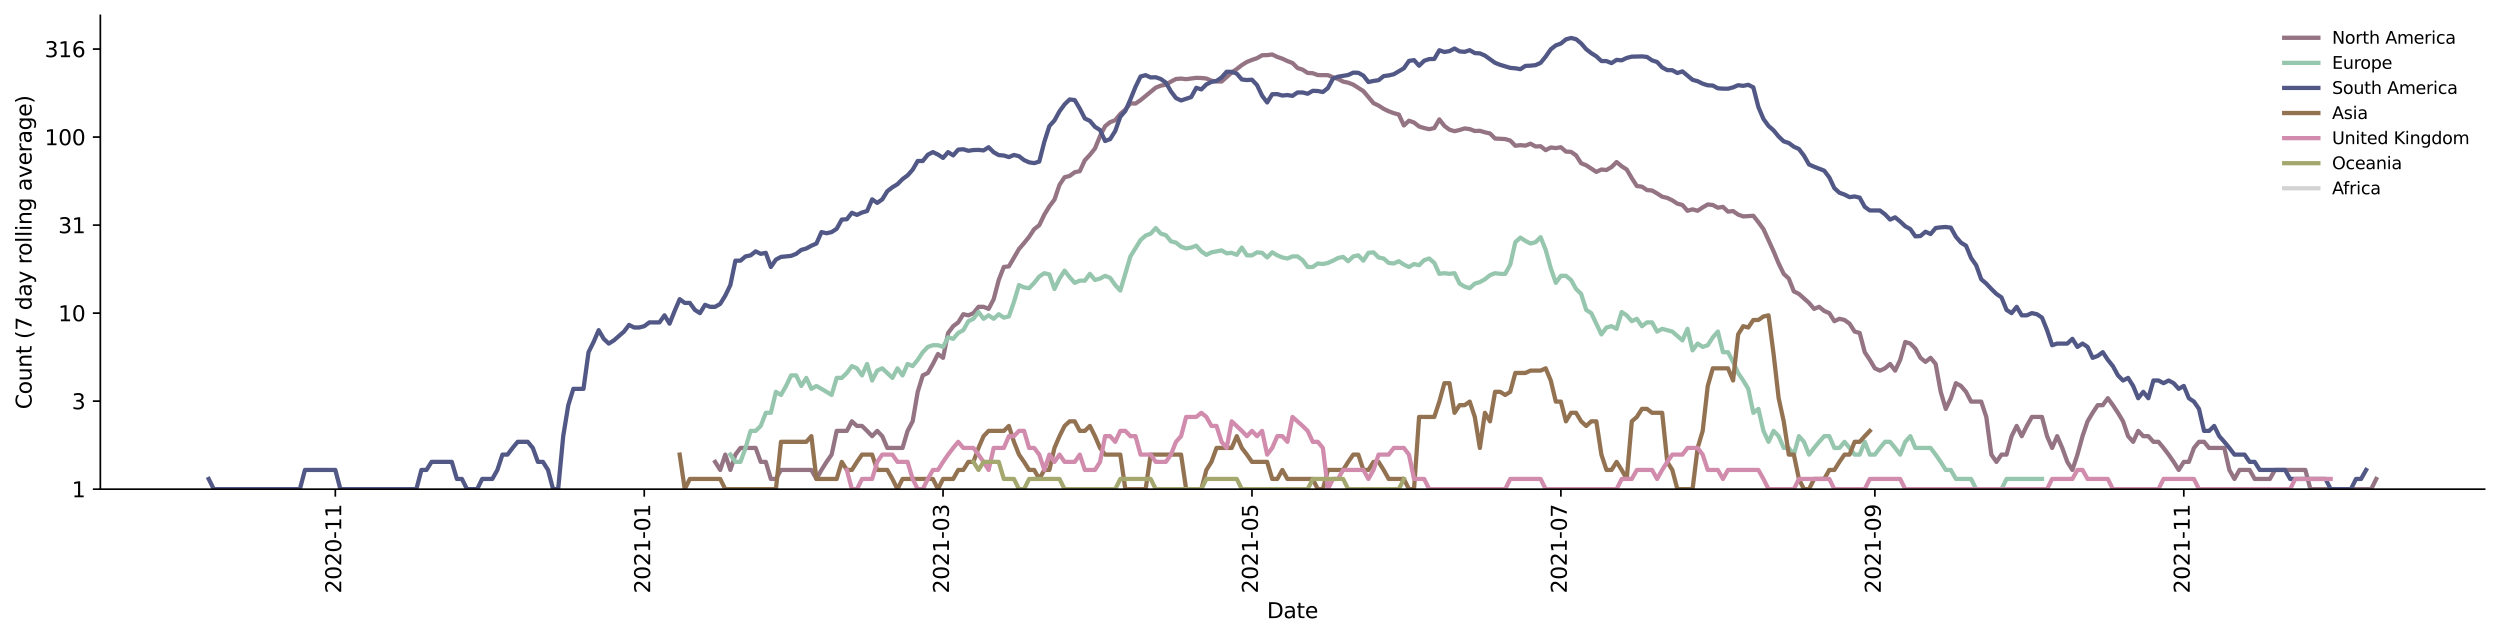 <?xml version="1.0" encoding="utf-8" standalone="no"?>
<!DOCTYPE svg PUBLIC "-//W3C//DTD SVG 1.1//EN"
  "http://www.w3.org/Graphics/SVG/1.1/DTD/svg11.dtd">
<svg height="298.621pt" version="1.1" viewBox="0 0 1170.166 298.621" width="1170.166pt" xmlns="http://www.w3.org/2000/svg" xmlns:xlink="http://www.w3.org/1999/xlink">
 <defs>
  <style type="text/css">*{stroke-linecap:butt;stroke-linejoin:round;}</style>
 </defs>
 <g id="figure_1">
  <g id="patch_1">
   <path d="M 0 298.621 
L 1170.166 298.621 
L 1170.166 0 
L 0 0 
z
" style="fill:#ffffff;"/>
  </g>
  <g id="axes_1">
   <g id="patch_2">
    <path d="M 46.966 228.96 
L 1162.966 228.96 
L 1162.966 7.2 
L 46.966 7.2 
z
" style="fill:#ffffff;"/>
   </g>
   <g id="matplotlib.axis_1">
    <g id="xtick_1">
     <g id="line2d_1">
      <defs>
       <path d="M 0 0 
L 0 3.5 
" id="m2439b9457b" style="stroke:#000000;stroke-width:0.8;"/>
      </defs>
      <g>
       <use style="stroke:#000000;stroke-width:0.8;" x="156.954" xlink:href="#m2439b9457b" y="228.96"/>
      </g>
     </g>
     <g id="text_1">
      <!-- 2020-11 -->
      <g transform="translate(159.713 277.743)rotate(-90)scale(0.1 -0.1)">
       <defs>
        <path d="M 1228 531 
L 3431 531 
L 3431 0 
L 469 0 
L 469 531 
Q 828 903 1448 1529 
Q 2069 2156 2228 2338 
Q 2531 2678 2651 2914 
Q 2772 3150 2772 3378 
Q 2772 3750 2511 3984 
Q 2250 4219 1831 4219 
Q 1534 4219 1204 4116 
Q 875 4013 500 3803 
L 500 4441 
Q 881 4594 1212 4672 
Q 1544 4750 1819 4750 
Q 2544 4750 2975 4387 
Q 3406 4025 3406 3419 
Q 3406 3131 3298 2873 
Q 3191 2616 2906 2266 
Q 2828 2175 2409 1742 
Q 1991 1309 1228 531 
z
" id="DejaVuSans-32" transform="scale(0.016)"/>
        <path d="M 2034 4250 
Q 1547 4250 1301 3770 
Q 1056 3291 1056 2328 
Q 1056 1369 1301 889 
Q 1547 409 2034 409 
Q 2525 409 2770 889 
Q 3016 1369 3016 2328 
Q 3016 3291 2770 3770 
Q 2525 4250 2034 4250 
z
M 2034 4750 
Q 2819 4750 3233 4129 
Q 3647 3509 3647 2328 
Q 3647 1150 3233 529 
Q 2819 -91 2034 -91 
Q 1250 -91 836 529 
Q 422 1150 422 2328 
Q 422 3509 836 4129 
Q 1250 4750 2034 4750 
z
" id="DejaVuSans-30" transform="scale(0.016)"/>
        <path d="M 313 2009 
L 1997 2009 
L 1997 1497 
L 313 1497 
L 313 2009 
z
" id="DejaVuSans-2d" transform="scale(0.016)"/>
        <path d="M 794 531 
L 1825 531 
L 1825 4091 
L 703 3866 
L 703 4441 
L 1819 4666 
L 2450 4666 
L 2450 531 
L 3481 531 
L 3481 0 
L 794 0 
L 794 531 
z
" id="DejaVuSans-31" transform="scale(0.016)"/>
       </defs>
       <use xlink:href="#DejaVuSans-32"/>
       <use x="63.623" xlink:href="#DejaVuSans-30"/>
       <use x="127.246" xlink:href="#DejaVuSans-32"/>
       <use x="190.869" xlink:href="#DejaVuSans-30"/>
       <use x="254.492" xlink:href="#DejaVuSans-2d"/>
       <use x="290.576" xlink:href="#DejaVuSans-31"/>
       <use x="354.199" xlink:href="#DejaVuSans-31"/>
      </g>
     </g>
    </g>
    <g id="xtick_2">
     <g id="line2d_2">
      <g>
       <use style="stroke:#000000;stroke-width:0.8;" x="301.55" xlink:href="#m2439b9457b" y="228.96"/>
      </g>
     </g>
     <g id="text_2">
      <!-- 2021-01 -->
      <g transform="translate(304.31 277.743)rotate(-90)scale(0.1 -0.1)">
       <use xlink:href="#DejaVuSans-32"/>
       <use x="63.623" xlink:href="#DejaVuSans-30"/>
       <use x="127.246" xlink:href="#DejaVuSans-32"/>
       <use x="190.869" xlink:href="#DejaVuSans-31"/>
       <use x="254.492" xlink:href="#DejaVuSans-2d"/>
       <use x="290.576" xlink:href="#DejaVuSans-30"/>
       <use x="354.199" xlink:href="#DejaVuSans-31"/>
      </g>
     </g>
    </g>
    <g id="xtick_3">
     <g id="line2d_3">
      <g>
       <use style="stroke:#000000;stroke-width:0.8;" x="441.406" xlink:href="#m2439b9457b" y="228.96"/>
      </g>
     </g>
     <g id="text_3">
      <!-- 2021-03 -->
      <g transform="translate(444.165 277.743)rotate(-90)scale(0.1 -0.1)">
       <defs>
        <path d="M 2597 2516 
Q 3050 2419 3304 2112 
Q 3559 1806 3559 1356 
Q 3559 666 3084 287 
Q 2609 -91 1734 -91 
Q 1441 -91 1130 -33 
Q 819 25 488 141 
L 488 750 
Q 750 597 1062 519 
Q 1375 441 1716 441 
Q 2309 441 2620 675 
Q 2931 909 2931 1356 
Q 2931 1769 2642 2001 
Q 2353 2234 1838 2234 
L 1294 2234 
L 1294 2753 
L 1863 2753 
Q 2328 2753 2575 2939 
Q 2822 3125 2822 3475 
Q 2822 3834 2567 4026 
Q 2313 4219 1838 4219 
Q 1578 4219 1281 4162 
Q 984 4106 628 3988 
L 628 4550 
Q 988 4650 1302 4700 
Q 1616 4750 1894 4750 
Q 2613 4750 3031 4423 
Q 3450 4097 3450 3541 
Q 3450 3153 3228 2886 
Q 3006 2619 2597 2516 
z
" id="DejaVuSans-33" transform="scale(0.016)"/>
       </defs>
       <use xlink:href="#DejaVuSans-32"/>
       <use x="63.623" xlink:href="#DejaVuSans-30"/>
       <use x="127.246" xlink:href="#DejaVuSans-32"/>
       <use x="190.869" xlink:href="#DejaVuSans-31"/>
       <use x="254.492" xlink:href="#DejaVuSans-2d"/>
       <use x="290.576" xlink:href="#DejaVuSans-30"/>
       <use x="354.199" xlink:href="#DejaVuSans-33"/>
      </g>
     </g>
    </g>
    <g id="xtick_4">
     <g id="line2d_4">
      <g>
       <use style="stroke:#000000;stroke-width:0.8;" x="586.002" xlink:href="#m2439b9457b" y="228.96"/>
      </g>
     </g>
     <g id="text_4">
      <!-- 2021-05 -->
      <g transform="translate(588.762 277.743)rotate(-90)scale(0.1 -0.1)">
       <defs>
        <path d="M 691 4666 
L 3169 4666 
L 3169 4134 
L 1269 4134 
L 1269 2991 
Q 1406 3038 1543 3061 
Q 1681 3084 1819 3084 
Q 2600 3084 3056 2656 
Q 3513 2228 3513 1497 
Q 3513 744 3044 326 
Q 2575 -91 1722 -91 
Q 1428 -91 1123 -41 
Q 819 9 494 109 
L 494 744 
Q 775 591 1075 516 
Q 1375 441 1709 441 
Q 2250 441 2565 725 
Q 2881 1009 2881 1497 
Q 2881 1984 2565 2268 
Q 2250 2553 1709 2553 
Q 1456 2553 1204 2497 
Q 953 2441 691 2322 
L 691 4666 
z
" id="DejaVuSans-35" transform="scale(0.016)"/>
       </defs>
       <use xlink:href="#DejaVuSans-32"/>
       <use x="63.623" xlink:href="#DejaVuSans-30"/>
       <use x="127.246" xlink:href="#DejaVuSans-32"/>
       <use x="190.869" xlink:href="#DejaVuSans-31"/>
       <use x="254.492" xlink:href="#DejaVuSans-2d"/>
       <use x="290.576" xlink:href="#DejaVuSans-30"/>
       <use x="354.199" xlink:href="#DejaVuSans-35"/>
      </g>
     </g>
    </g>
    <g id="xtick_5">
     <g id="line2d_5">
      <g>
       <use style="stroke:#000000;stroke-width:0.8;" x="730.599" xlink:href="#m2439b9457b" y="228.96"/>
      </g>
     </g>
     <g id="text_5">
      <!-- 2021-07 -->
      <g transform="translate(733.358 277.743)rotate(-90)scale(0.1 -0.1)">
       <defs>
        <path d="M 525 4666 
L 3525 4666 
L 3525 4397 
L 1831 0 
L 1172 0 
L 2766 4134 
L 525 4134 
L 525 4666 
z
" id="DejaVuSans-37" transform="scale(0.016)"/>
       </defs>
       <use xlink:href="#DejaVuSans-32"/>
       <use x="63.623" xlink:href="#DejaVuSans-30"/>
       <use x="127.246" xlink:href="#DejaVuSans-32"/>
       <use x="190.869" xlink:href="#DejaVuSans-31"/>
       <use x="254.492" xlink:href="#DejaVuSans-2d"/>
       <use x="290.576" xlink:href="#DejaVuSans-30"/>
       <use x="354.199" xlink:href="#DejaVuSans-37"/>
      </g>
     </g>
    </g>
    <g id="xtick_6">
     <g id="line2d_6">
      <g>
       <use style="stroke:#000000;stroke-width:0.8;" x="877.565" xlink:href="#m2439b9457b" y="228.96"/>
      </g>
     </g>
     <g id="text_6">
      <!-- 2021-09 -->
      <g transform="translate(880.325 277.743)rotate(-90)scale(0.1 -0.1)">
       <defs>
        <path d="M 703 97 
L 703 672 
Q 941 559 1184 500 
Q 1428 441 1663 441 
Q 2288 441 2617 861 
Q 2947 1281 2994 2138 
Q 2813 1869 2534 1725 
Q 2256 1581 1919 1581 
Q 1219 1581 811 2004 
Q 403 2428 403 3163 
Q 403 3881 828 4315 
Q 1253 4750 1959 4750 
Q 2769 4750 3195 4129 
Q 3622 3509 3622 2328 
Q 3622 1225 3098 567 
Q 2575 -91 1691 -91 
Q 1453 -91 1209 -44 
Q 966 3 703 97 
z
M 1959 2075 
Q 2384 2075 2632 2365 
Q 2881 2656 2881 3163 
Q 2881 3666 2632 3958 
Q 2384 4250 1959 4250 
Q 1534 4250 1286 3958 
Q 1038 3666 1038 3163 
Q 1038 2656 1286 2365 
Q 1534 2075 1959 2075 
z
" id="DejaVuSans-39" transform="scale(0.016)"/>
       </defs>
       <use xlink:href="#DejaVuSans-32"/>
       <use x="63.623" xlink:href="#DejaVuSans-30"/>
       <use x="127.246" xlink:href="#DejaVuSans-32"/>
       <use x="190.869" xlink:href="#DejaVuSans-31"/>
       <use x="254.492" xlink:href="#DejaVuSans-2d"/>
       <use x="290.576" xlink:href="#DejaVuSans-30"/>
       <use x="354.199" xlink:href="#DejaVuSans-39"/>
      </g>
     </g>
    </g>
    <g id="xtick_7">
     <g id="line2d_7">
      <g>
       <use style="stroke:#000000;stroke-width:0.8;" x="1022.162" xlink:href="#m2439b9457b" y="228.96"/>
      </g>
     </g>
     <g id="text_7">
      <!-- 2021-11 -->
      <g transform="translate(1024.921 277.743)rotate(-90)scale(0.1 -0.1)">
       <use xlink:href="#DejaVuSans-32"/>
       <use x="63.623" xlink:href="#DejaVuSans-30"/>
       <use x="127.246" xlink:href="#DejaVuSans-32"/>
       <use x="190.869" xlink:href="#DejaVuSans-31"/>
       <use x="254.492" xlink:href="#DejaVuSans-2d"/>
       <use x="290.576" xlink:href="#DejaVuSans-31"/>
       <use x="354.199" xlink:href="#DejaVuSans-31"/>
      </g>
     </g>
    </g>
    <g id="text_8">
     <!-- Date -->
     <g transform="translate(593.015 289.341)scale(0.1 -0.1)">
      <defs>
       <path d="M 1259 4147 
L 1259 519 
L 2022 519 
Q 2988 519 3436 956 
Q 3884 1394 3884 2338 
Q 3884 3275 3436 3711 
Q 2988 4147 2022 4147 
L 1259 4147 
z
M 628 4666 
L 1925 4666 
Q 3281 4666 3915 4102 
Q 4550 3538 4550 2338 
Q 4550 1131 3912 565 
Q 3275 0 1925 0 
L 628 0 
L 628 4666 
z
" id="DejaVuSans-44" transform="scale(0.016)"/>
       <path d="M 2194 1759 
Q 1497 1759 1228 1600 
Q 959 1441 959 1056 
Q 959 750 1161 570 
Q 1363 391 1709 391 
Q 2188 391 2477 730 
Q 2766 1069 2766 1631 
L 2766 1759 
L 2194 1759 
z
M 3341 1997 
L 3341 0 
L 2766 0 
L 2766 531 
Q 2569 213 2275 61 
Q 1981 -91 1556 -91 
Q 1019 -91 701 211 
Q 384 513 384 1019 
Q 384 1609 779 1909 
Q 1175 2209 1959 2209 
L 2766 2209 
L 2766 2266 
Q 2766 2663 2505 2880 
Q 2244 3097 1772 3097 
Q 1472 3097 1187 3025 
Q 903 2953 641 2809 
L 641 3341 
Q 956 3463 1253 3523 
Q 1550 3584 1831 3584 
Q 2591 3584 2966 3190 
Q 3341 2797 3341 1997 
z
" id="DejaVuSans-61" transform="scale(0.016)"/>
       <path d="M 1172 4494 
L 1172 3500 
L 2356 3500 
L 2356 3053 
L 1172 3053 
L 1172 1153 
Q 1172 725 1289 603 
Q 1406 481 1766 481 
L 2356 481 
L 2356 0 
L 1766 0 
Q 1100 0 847 248 
Q 594 497 594 1153 
L 594 3053 
L 172 3053 
L 172 3500 
L 594 3500 
L 594 4494 
L 1172 4494 
z
" id="DejaVuSans-74" transform="scale(0.016)"/>
       <path d="M 3597 1894 
L 3597 1613 
L 953 1613 
Q 991 1019 1311 708 
Q 1631 397 2203 397 
Q 2534 397 2845 478 
Q 3156 559 3463 722 
L 3463 178 
Q 3153 47 2828 -22 
Q 2503 -91 2169 -91 
Q 1331 -91 842 396 
Q 353 884 353 1716 
Q 353 2575 817 3079 
Q 1281 3584 2069 3584 
Q 2775 3584 3186 3129 
Q 3597 2675 3597 1894 
z
M 3022 2063 
Q 3016 2534 2758 2815 
Q 2500 3097 2075 3097 
Q 1594 3097 1305 2825 
Q 1016 2553 972 2059 
L 3022 2063 
z
" id="DejaVuSans-65" transform="scale(0.016)"/>
      </defs>
      <use xlink:href="#DejaVuSans-44"/>
      <use x="77.002" xlink:href="#DejaVuSans-61"/>
      <use x="138.281" xlink:href="#DejaVuSans-74"/>
      <use x="177.49" xlink:href="#DejaVuSans-65"/>
     </g>
    </g>
   </g>
   <g id="matplotlib.axis_2">
    <g id="ytick_1">
     <g id="line2d_8">
      <defs>
       <path d="M 0 0 
L -3.5 0 
" id="mcb90fe2a8d" style="stroke:#000000;stroke-width:0.8;"/>
      </defs>
      <g>
       <use style="stroke:#000000;stroke-width:0.8;" x="46.966" xlink:href="#mcb90fe2a8d" y="228.96"/>
      </g>
     </g>
     <g id="text_9">
      <!-- 1 -->
      <g transform="translate(33.603 232.759)scale(0.1 -0.1)">
       <use xlink:href="#DejaVuSans-31"/>
      </g>
     </g>
    </g>
    <g id="ytick_2">
     <g id="line2d_9">
      <g>
       <use style="stroke:#000000;stroke-width:0.8;" x="46.966" xlink:href="#mcb90fe2a8d" y="187.761"/>
      </g>
     </g>
     <g id="text_10">
      <!-- 3 -->
      <g transform="translate(33.603 191.56)scale(0.1 -0.1)">
       <use xlink:href="#DejaVuSans-33"/>
      </g>
     </g>
    </g>
    <g id="ytick_3">
     <g id="line2d_10">
      <g>
       <use style="stroke:#000000;stroke-width:0.8;" x="46.966" xlink:href="#mcb90fe2a8d" y="146.561"/>
      </g>
     </g>
     <g id="text_11">
      <!-- 10 -->
      <g transform="translate(27.241 150.36)scale(0.1 -0.1)">
       <use xlink:href="#DejaVuSans-31"/>
       <use x="63.623" xlink:href="#DejaVuSans-30"/>
      </g>
     </g>
    </g>
    <g id="ytick_4">
     <g id="line2d_11">
      <g>
       <use style="stroke:#000000;stroke-width:0.8;" x="46.966" xlink:href="#mcb90fe2a8d" y="105.362"/>
      </g>
     </g>
     <g id="text_12">
      <!-- 31 -->
      <g transform="translate(27.241 109.161)scale(0.1 -0.1)">
       <use xlink:href="#DejaVuSans-33"/>
       <use x="63.623" xlink:href="#DejaVuSans-31"/>
      </g>
     </g>
    </g>
    <g id="ytick_5">
     <g id="line2d_12">
      <g>
       <use style="stroke:#000000;stroke-width:0.8;" x="46.966" xlink:href="#mcb90fe2a8d" y="64.162"/>
      </g>
     </g>
     <g id="text_13">
      <!-- 100 -->
      <g transform="translate(20.878 67.961)scale(0.1 -0.1)">
       <use xlink:href="#DejaVuSans-31"/>
       <use x="63.623" xlink:href="#DejaVuSans-30"/>
       <use x="127.246" xlink:href="#DejaVuSans-30"/>
      </g>
     </g>
    </g>
    <g id="ytick_6">
     <g id="line2d_13">
      <g>
       <use style="stroke:#000000;stroke-width:0.8;" x="46.966" xlink:href="#mcb90fe2a8d" y="22.963"/>
      </g>
     </g>
     <g id="text_14">
      <!-- 316 -->
      <g transform="translate(20.878 26.762)scale(0.1 -0.1)">
       <defs>
        <path d="M 2113 2584 
Q 1688 2584 1439 2293 
Q 1191 2003 1191 1497 
Q 1191 994 1439 701 
Q 1688 409 2113 409 
Q 2538 409 2786 701 
Q 3034 994 3034 1497 
Q 3034 2003 2786 2293 
Q 2538 2584 2113 2584 
z
M 3366 4563 
L 3366 3988 
Q 3128 4100 2886 4159 
Q 2644 4219 2406 4219 
Q 1781 4219 1451 3797 
Q 1122 3375 1075 2522 
Q 1259 2794 1537 2939 
Q 1816 3084 2150 3084 
Q 2853 3084 3261 2657 
Q 3669 2231 3669 1497 
Q 3669 778 3244 343 
Q 2819 -91 2113 -91 
Q 1303 -91 875 529 
Q 447 1150 447 2328 
Q 447 3434 972 4092 
Q 1497 4750 2381 4750 
Q 2619 4750 2861 4703 
Q 3103 4656 3366 4563 
z
" id="DejaVuSans-36" transform="scale(0.016)"/>
       </defs>
       <use xlink:href="#DejaVuSans-33"/>
       <use x="63.623" xlink:href="#DejaVuSans-31"/>
       <use x="127.246" xlink:href="#DejaVuSans-36"/>
      </g>
     </g>
    </g>
    <g id="text_15">
     <!-- Count (7 day rolling average) -->
     <g transform="translate(14.798 191.548)rotate(-90)scale(0.1 -0.1)">
      <defs>
       <path d="M 4122 4306 
L 4122 3641 
Q 3803 3938 3442 4084 
Q 3081 4231 2675 4231 
Q 1875 4231 1450 3742 
Q 1025 3253 1025 2328 
Q 1025 1406 1450 917 
Q 1875 428 2675 428 
Q 3081 428 3442 575 
Q 3803 722 4122 1019 
L 4122 359 
Q 3791 134 3420 21 
Q 3050 -91 2638 -91 
Q 1578 -91 968 557 
Q 359 1206 359 2328 
Q 359 3453 968 4101 
Q 1578 4750 2638 4750 
Q 3056 4750 3426 4639 
Q 3797 4528 4122 4306 
z
" id="DejaVuSans-43" transform="scale(0.016)"/>
       <path d="M 1959 3097 
Q 1497 3097 1228 2736 
Q 959 2375 959 1747 
Q 959 1119 1226 758 
Q 1494 397 1959 397 
Q 2419 397 2687 759 
Q 2956 1122 2956 1747 
Q 2956 2369 2687 2733 
Q 2419 3097 1959 3097 
z
M 1959 3584 
Q 2709 3584 3137 3096 
Q 3566 2609 3566 1747 
Q 3566 888 3137 398 
Q 2709 -91 1959 -91 
Q 1206 -91 779 398 
Q 353 888 353 1747 
Q 353 2609 779 3096 
Q 1206 3584 1959 3584 
z
" id="DejaVuSans-6f" transform="scale(0.016)"/>
       <path d="M 544 1381 
L 544 3500 
L 1119 3500 
L 1119 1403 
Q 1119 906 1312 657 
Q 1506 409 1894 409 
Q 2359 409 2629 706 
Q 2900 1003 2900 1516 
L 2900 3500 
L 3475 3500 
L 3475 0 
L 2900 0 
L 2900 538 
Q 2691 219 2414 64 
Q 2138 -91 1772 -91 
Q 1169 -91 856 284 
Q 544 659 544 1381 
z
M 1991 3584 
L 1991 3584 
z
" id="DejaVuSans-75" transform="scale(0.016)"/>
       <path d="M 3513 2113 
L 3513 0 
L 2938 0 
L 2938 2094 
Q 2938 2591 2744 2837 
Q 2550 3084 2163 3084 
Q 1697 3084 1428 2787 
Q 1159 2491 1159 1978 
L 1159 0 
L 581 0 
L 581 3500 
L 1159 3500 
L 1159 2956 
Q 1366 3272 1645 3428 
Q 1925 3584 2291 3584 
Q 2894 3584 3203 3211 
Q 3513 2838 3513 2113 
z
" id="DejaVuSans-6e" transform="scale(0.016)"/>
       <path id="DejaVuSans-20" transform="scale(0.016)"/>
       <path d="M 1984 4856 
Q 1566 4138 1362 3434 
Q 1159 2731 1159 2009 
Q 1159 1288 1364 580 
Q 1569 -128 1984 -844 
L 1484 -844 
Q 1016 -109 783 600 
Q 550 1309 550 2009 
Q 550 2706 781 3412 
Q 1013 4119 1484 4856 
L 1984 4856 
z
" id="DejaVuSans-28" transform="scale(0.016)"/>
       <path d="M 2906 2969 
L 2906 4863 
L 3481 4863 
L 3481 0 
L 2906 0 
L 2906 525 
Q 2725 213 2448 61 
Q 2172 -91 1784 -91 
Q 1150 -91 751 415 
Q 353 922 353 1747 
Q 353 2572 751 3078 
Q 1150 3584 1784 3584 
Q 2172 3584 2448 3432 
Q 2725 3281 2906 2969 
z
M 947 1747 
Q 947 1113 1208 752 
Q 1469 391 1925 391 
Q 2381 391 2643 752 
Q 2906 1113 2906 1747 
Q 2906 2381 2643 2742 
Q 2381 3103 1925 3103 
Q 1469 3103 1208 2742 
Q 947 2381 947 1747 
z
" id="DejaVuSans-64" transform="scale(0.016)"/>
       <path d="M 2059 -325 
Q 1816 -950 1584 -1140 
Q 1353 -1331 966 -1331 
L 506 -1331 
L 506 -850 
L 844 -850 
Q 1081 -850 1212 -737 
Q 1344 -625 1503 -206 
L 1606 56 
L 191 3500 
L 800 3500 
L 1894 763 
L 2988 3500 
L 3597 3500 
L 2059 -325 
z
" id="DejaVuSans-79" transform="scale(0.016)"/>
       <path d="M 2631 2963 
Q 2534 3019 2420 3045 
Q 2306 3072 2169 3072 
Q 1681 3072 1420 2755 
Q 1159 2438 1159 1844 
L 1159 0 
L 581 0 
L 581 3500 
L 1159 3500 
L 1159 2956 
Q 1341 3275 1631 3429 
Q 1922 3584 2338 3584 
Q 2397 3584 2469 3576 
Q 2541 3569 2628 3553 
L 2631 2963 
z
" id="DejaVuSans-72" transform="scale(0.016)"/>
       <path d="M 603 4863 
L 1178 4863 
L 1178 0 
L 603 0 
L 603 4863 
z
" id="DejaVuSans-6c" transform="scale(0.016)"/>
       <path d="M 603 3500 
L 1178 3500 
L 1178 0 
L 603 0 
L 603 3500 
z
M 603 4863 
L 1178 4863 
L 1178 4134 
L 603 4134 
L 603 4863 
z
" id="DejaVuSans-69" transform="scale(0.016)"/>
       <path d="M 2906 1791 
Q 2906 2416 2648 2759 
Q 2391 3103 1925 3103 
Q 1463 3103 1205 2759 
Q 947 2416 947 1791 
Q 947 1169 1205 825 
Q 1463 481 1925 481 
Q 2391 481 2648 825 
Q 2906 1169 2906 1791 
z
M 3481 434 
Q 3481 -459 3084 -895 
Q 2688 -1331 1869 -1331 
Q 1566 -1331 1297 -1286 
Q 1028 -1241 775 -1147 
L 775 -588 
Q 1028 -725 1275 -790 
Q 1522 -856 1778 -856 
Q 2344 -856 2625 -561 
Q 2906 -266 2906 331 
L 2906 616 
Q 2728 306 2450 153 
Q 2172 0 1784 0 
Q 1141 0 747 490 
Q 353 981 353 1791 
Q 353 2603 747 3093 
Q 1141 3584 1784 3584 
Q 2172 3584 2450 3431 
Q 2728 3278 2906 2969 
L 2906 3500 
L 3481 3500 
L 3481 434 
z
" id="DejaVuSans-67" transform="scale(0.016)"/>
       <path d="M 191 3500 
L 800 3500 
L 1894 563 
L 2988 3500 
L 3597 3500 
L 2284 0 
L 1503 0 
L 191 3500 
z
" id="DejaVuSans-76" transform="scale(0.016)"/>
       <path d="M 513 4856 
L 1013 4856 
Q 1481 4119 1714 3412 
Q 1947 2706 1947 2009 
Q 1947 1309 1714 600 
Q 1481 -109 1013 -844 
L 513 -844 
Q 928 -128 1133 580 
Q 1338 1288 1338 2009 
Q 1338 2731 1133 3434 
Q 928 4138 513 4856 
z
" id="DejaVuSans-29" transform="scale(0.016)"/>
      </defs>
      <use xlink:href="#DejaVuSans-43"/>
      <use x="69.824" xlink:href="#DejaVuSans-6f"/>
      <use x="131.006" xlink:href="#DejaVuSans-75"/>
      <use x="194.385" xlink:href="#DejaVuSans-6e"/>
      <use x="257.764" xlink:href="#DejaVuSans-74"/>
      <use x="296.973" xlink:href="#DejaVuSans-20"/>
      <use x="328.76" xlink:href="#DejaVuSans-28"/>
      <use x="367.773" xlink:href="#DejaVuSans-37"/>
      <use x="431.396" xlink:href="#DejaVuSans-20"/>
      <use x="463.184" xlink:href="#DejaVuSans-64"/>
      <use x="526.66" xlink:href="#DejaVuSans-61"/>
      <use x="587.939" xlink:href="#DejaVuSans-79"/>
      <use x="647.119" xlink:href="#DejaVuSans-20"/>
      <use x="678.906" xlink:href="#DejaVuSans-72"/>
      <use x="717.77" xlink:href="#DejaVuSans-6f"/>
      <use x="778.951" xlink:href="#DejaVuSans-6c"/>
      <use x="806.734" xlink:href="#DejaVuSans-6c"/>
      <use x="834.518" xlink:href="#DejaVuSans-69"/>
      <use x="862.301" xlink:href="#DejaVuSans-6e"/>
      <use x="925.68" xlink:href="#DejaVuSans-67"/>
      <use x="989.156" xlink:href="#DejaVuSans-20"/>
      <use x="1020.943" xlink:href="#DejaVuSans-61"/>
      <use x="1082.223" xlink:href="#DejaVuSans-76"/>
      <use x="1141.402" xlink:href="#DejaVuSans-65"/>
      <use x="1202.926" xlink:href="#DejaVuSans-72"/>
      <use x="1244.039" xlink:href="#DejaVuSans-61"/>
      <use x="1305.318" xlink:href="#DejaVuSans-67"/>
      <use x="1368.795" xlink:href="#DejaVuSans-65"/>
      <use x="1430.318" xlink:href="#DejaVuSans-29"/>
     </g>
    </g>
   </g>
   <g id="line2d_14">
    <path clip-path="url(#p14c0afa9c8)" d="M 334.736 216.196 
L 337.107 219.967 
L 339.477 212.786 
L 341.848 219.967 
L 344.218 212.786 
L 346.588 209.672 
L 353.7 209.672 
L 356.07 216.196 
L 358.441 216.196 
L 360.811 224.182 
L 363.181 224.182 
L 365.552 219.967 
L 379.774 219.967 
L 382.145 224.182 
L 384.515 219.967 
L 386.886 216.196 
L 389.256 212.786 
L 391.627 201.687 
L 396.367 201.687 
L 398.738 197.208 
L 401.108 199.377 
L 403.479 199.377 
L 405.849 201.687 
L 408.22 204.155 
L 410.59 201.687 
L 412.961 204.155 
L 415.331 209.672 
L 422.442 209.672 
L 424.813 201.687 
L 427.183 197.208 
L 429.554 183.406 
L 431.924 175.709 
L 434.294 174.572 
L 436.665 170.358 
L 439.035 165.704 
L 441.406 167.493 
L 443.776 155.848 
L 446.147 152.679 
L 448.517 150.904 
L 450.887 147.076 
L 453.258 147.598 
L 455.628 146.561 
L 457.999 143.618 
L 460.369 143.618 
L 462.74 144.573 
L 465.11 140.037 
L 467.48 131.043 
L 469.851 124.963 
L 472.221 124.685 
L 476.962 116.534 
L 479.333 113.771 
L 481.703 110.828 
L 484.074 107.247 
L 486.444 105.42 
L 488.814 100.44 
L 491.185 96.571 
L 493.555 93.425 
L 495.926 86.498 
L 498.296 82.957 
L 500.667 82.357 
L 503.037 80.615 
L 505.407 80.133 
L 507.778 75.007 
L 510.148 72.468 
L 512.519 69.5 
L 514.889 63.705 
L 517.26 59.072 
L 519.63 57.172 
L 522 56.259 
L 524.371 53.347 
L 526.741 51.291 
L 529.112 48.38 
L 531.482 48.479 
L 533.853 46.867 
L 540.964 41.032 
L 543.334 40.081 
L 545.705 39.64 
L 548.075 38.201 
L 550.446 36.96 
L 552.816 36.793 
L 555.187 37.056 
L 559.927 36.438 
L 562.298 36.509 
L 564.668 36.746 
L 567.039 37.783 
L 569.409 38.102 
L 571.78 38.176 
L 576.52 33.936 
L 578.891 32.305 
L 581.261 30.464 
L 583.632 28.999 
L 586.002 28.036 
L 588.373 27.226 
L 590.743 25.868 
L 593.113 25.798 
L 595.484 25.501 
L 597.854 26.648 
L 600.225 27.463 
L 602.595 28.581 
L 604.966 29.481 
L 607.336 31.846 
L 609.706 32.6 
L 612.077 34.135 
L 614.447 34.267 
L 616.818 35.143 
L 621.559 35.188 
L 623.929 36.18 
L 626.3 36.913 
L 628.67 38.201 
L 631.04 38.699 
L 633.411 39.614 
L 638.152 42.649 
L 642.893 48.282 
L 645.263 49.415 
L 647.633 50.936 
L 650.004 52.085 
L 652.374 52.971 
L 654.745 53.613 
L 657.115 58.719 
L 659.486 56.506 
L 661.856 57.341 
L 664.226 59.205 
L 666.597 59.925 
L 668.967 60.474 
L 671.338 59.925 
L 673.708 55.892 
L 676.079 58.939 
L 678.449 60.705 
L 680.819 61.408 
L 683.19 60.845 
L 685.56 60.107 
L 687.931 60.428 
L 690.301 61.314 
L 692.672 61.219 
L 695.042 61.933 
L 697.413 62.465 
L 699.783 64.833 
L 704.524 65.094 
L 706.894 65.783 
L 709.265 68.218 
L 711.635 67.933 
L 714.006 68.161 
L 716.376 67.257 
L 718.746 68.563 
L 721.117 68.448 
L 723.487 70.28 
L 725.858 69.028 
L 728.228 69.323 
L 730.599 68.912 
L 732.969 70.954 
L 735.339 71.077 
L 737.71 72.727 
L 740.08 76.418 
L 742.451 77.367 
L 747.192 80.454 
L 749.562 79.343 
L 751.932 79.578 
L 754.303 78.19 
L 756.673 75.847 
L 759.044 77.813 
L 761.414 79.343 
L 763.785 83.392 
L 766.155 87.075 
L 768.526 87.367 
L 770.896 88.967 
L 773.266 89.172 
L 775.637 90.534 
L 778.007 92.062 
L 780.378 92.624 
L 782.748 93.774 
L 785.119 95.328 
L 787.489 95.944 
L 789.859 98.653 
L 792.23 97.989 
L 794.6 98.653 
L 796.971 97.08 
L 799.341 95.696 
L 801.712 95.944 
L 804.082 97.209 
L 806.452 96.824 
L 808.823 99.058 
L 811.193 98.788 
L 813.564 100.44 
L 815.934 101.295 
L 820.675 101.008 
L 823.045 103.991 
L 825.416 107.247 
L 830.157 117.655 
L 832.527 123.324 
L 834.898 128.179 
L 837.268 130.387 
L 839.639 136.394 
L 842.009 137.568 
L 846.75 141.783 
L 849.12 144.573 
L 851.491 143.618 
L 853.861 145.553 
L 856.232 146.561 
L 858.602 150.331 
L 860.972 149.213 
L 863.343 149.768 
L 865.713 151.486 
L 868.084 155.191 
L 870.454 155.848 
L 872.825 164.841 
L 875.195 168.423 
L 877.565 172.403 
L 879.936 173.471 
L 882.306 172.403 
L 884.677 170.358 
L 887.047 173.471 
L 889.418 168.423 
L 891.788 160.063 
L 894.158 160.816 
L 896.529 163.176 
L 898.899 167.493 
L 901.27 169.377 
L 903.64 167.493 
L 906.011 170.358 
L 908.381 183.406 
L 910.752 191.392 
L 913.122 186.39 
L 915.492 179.351 
L 917.863 180.652 
L 920.233 183.406 
L 922.604 187.981 
L 927.345 187.981 
L 929.715 195.162 
L 932.085 212.786 
L 934.456 216.196 
L 936.826 212.786 
L 939.197 212.786 
L 941.567 204.155 
L 943.938 199.377 
L 946.308 204.155 
L 948.678 199.377 
L 951.049 195.162 
L 955.79 195.162 
L 958.16 204.155 
L 960.531 209.672 
L 962.901 204.155 
L 965.271 209.672 
L 967.642 216.196 
L 970.012 219.967 
L 972.383 212.786 
L 974.753 204.155 
L 977.124 197.208 
L 979.494 193.227 
L 981.865 189.646 
L 984.235 189.646 
L 986.605 186.39 
L 988.976 189.646 
L 991.346 193.227 
L 993.717 197.208 
L 996.087 204.155 
L 998.458 206.807 
L 1000.828 201.687 
L 1003.198 204.155 
L 1005.569 204.155 
L 1007.939 206.807 
L 1010.31 206.807 
L 1012.68 209.672 
L 1015.051 212.786 
L 1017.421 216.196 
L 1019.791 219.967 
L 1022.162 216.196 
L 1024.532 216.196 
L 1026.903 209.672 
L 1029.273 206.807 
L 1031.644 206.807 
L 1034.014 209.672 
L 1041.125 209.672 
L 1043.496 219.967 
L 1045.866 224.182 
L 1048.237 219.967 
L 1052.978 219.967 
L 1055.348 224.182 
L 1062.459 224.182 
L 1064.83 219.967 
L 1079.052 219.967 
L 1081.423 228.96 
L 1109.868 228.96 
L 1112.238 224.182 
L 1112.238 224.182 
" style="fill:none;stroke:#947383;stroke-linecap:square;stroke-width:2;"/>
   </g>
   <g id="line2d_15">
    <path clip-path="url(#p14c0afa9c8)" d="M 341.848 212.786 
L 344.218 216.196 
L 346.588 216.196 
L 348.959 209.672 
L 351.329 201.687 
L 353.7 201.687 
L 356.07 199.377 
L 358.441 193.227 
L 360.811 193.227 
L 363.181 183.406 
L 365.552 184.867 
L 367.922 180.652 
L 370.293 175.709 
L 372.663 175.709 
L 375.034 180.652 
L 377.404 176.882 
L 379.774 182.003 
L 382.145 180.652 
L 386.886 183.406 
L 389.256 184.867 
L 391.627 176.882 
L 393.997 176.882 
L 396.367 174.572 
L 398.738 171.366 
L 401.108 172.403 
L 403.479 175.709 
L 405.849 170.358 
L 408.22 178.095 
L 410.59 173.471 
L 412.961 172.403 
L 417.701 176.882 
L 420.072 172.403 
L 422.442 175.709 
L 424.813 170.358 
L 427.183 171.366 
L 429.554 168.423 
L 431.924 164.841 
L 434.294 162.372 
L 436.665 161.586 
L 439.035 161.586 
L 441.406 162.372 
L 443.776 157.893 
L 446.147 158.602 
L 448.517 155.848 
L 450.887 154.546 
L 453.258 150.331 
L 455.628 149.213 
L 457.999 146.054 
L 460.369 149.213 
L 462.74 147.598 
L 465.11 149.213 
L 467.48 147.076 
L 469.851 148.667 
L 472.221 148.129 
L 474.592 141.338 
L 476.962 133.441 
L 479.333 134.52 
L 481.703 134.887 
L 484.074 132.394 
L 486.444 129.424 
L 488.814 127.874 
L 491.185 128.486 
L 493.555 135.258 
L 495.926 130.387 
L 498.296 126.681 
L 500.667 129.742 
L 503.037 132.394 
L 505.407 131.376 
L 507.778 131.376 
L 510.148 128.179 
L 512.519 131.043 
L 514.889 130.387 
L 517.26 129.108 
L 519.63 130.063 
L 522 133.441 
L 524.371 136.012 
L 529.112 120.011 
L 533.853 112.368 
L 536.223 110.268 
L 538.593 109.353 
L 540.964 106.739 
L 543.334 109.353 
L 545.705 110.083 
L 548.075 112.963 
L 550.446 113.567 
L 552.816 115.446 
L 555.187 116.313 
L 557.557 115.877 
L 559.927 115.02 
L 562.298 117.655 
L 564.668 119.288 
L 567.039 118.114 
L 571.78 117.202 
L 574.15 118.579 
L 576.52 118.346 
L 578.891 119.288 
L 581.261 115.877 
L 583.632 119.527 
L 586.002 119.527 
L 588.373 118.114 
L 590.743 118.346 
L 593.113 120.501 
L 595.484 118.114 
L 597.854 119.527 
L 600.225 120.501 
L 602.595 120.998 
L 604.966 120.011 
L 607.336 120.011 
L 609.706 121.757 
L 612.077 124.963 
L 614.447 124.963 
L 616.818 123.324 
L 619.188 123.592 
L 621.559 123.058 
L 623.929 122.013 
L 626.3 120.748 
L 628.67 120.255 
L 631.04 122.272 
L 633.411 120.011 
L 635.781 119.527 
L 638.152 122.013 
L 640.522 118.346 
L 642.893 118.114 
L 645.263 120.501 
L 647.633 120.998 
L 650.004 123.058 
L 652.374 123.324 
L 654.745 122.272 
L 657.115 123.862 
L 659.486 124.963 
L 661.856 123.592 
L 664.226 124.134 
L 666.597 121.757 
L 668.967 120.998 
L 671.338 123.058 
L 673.708 128.179 
L 676.079 127.874 
L 678.449 128.179 
L 680.819 127.874 
L 683.19 132.74 
L 685.56 134.157 
L 687.931 134.887 
L 690.301 132.74 
L 692.672 132.051 
L 695.042 130.713 
L 697.413 128.796 
L 699.783 127.874 
L 702.153 128.179 
L 704.524 128.179 
L 706.894 123.862 
L 709.265 113.365 
L 711.635 111.207 
L 714.006 112.763 
L 716.376 113.976 
L 718.746 113.365 
L 721.117 111.017 
L 723.487 116.978 
L 725.858 125.527 
L 728.228 132.394 
L 730.599 129.108 
L 732.969 129.108 
L 735.339 131.043 
L 737.71 135.258 
L 740.08 137.568 
L 742.451 145.059 
L 744.821 146.561 
L 749.562 156.517 
L 751.932 153.291 
L 754.303 152.679 
L 756.673 153.913 
L 759.044 146.054 
L 761.414 147.598 
L 763.785 150.331 
L 766.155 149.213 
L 768.526 152.679 
L 770.896 150.904 
L 773.266 150.904 
L 775.637 155.191 
L 778.007 153.913 
L 782.748 155.191 
L 787.489 159.325 
L 789.859 153.913 
L 792.23 163.999 
L 794.6 160.816 
L 796.971 162.372 
L 799.341 161.586 
L 801.712 157.893 
L 804.082 155.191 
L 806.452 164.841 
L 808.823 164.841 
L 811.193 169.377 
L 813.564 174.572 
L 815.934 178.095 
L 818.305 182.003 
L 820.675 193.227 
L 823.045 191.392 
L 825.416 201.687 
L 827.786 206.807 
L 830.157 201.687 
L 832.527 204.155 
L 834.898 209.672 
L 837.268 209.672 
L 839.639 212.786 
L 842.009 204.155 
L 844.379 206.807 
L 846.75 212.786 
L 849.12 209.672 
L 851.491 206.807 
L 853.861 204.155 
L 856.232 204.155 
L 858.602 209.672 
L 860.972 209.672 
L 863.343 206.807 
L 865.713 209.672 
L 868.084 212.786 
L 870.454 212.786 
L 872.825 206.807 
L 875.195 212.786 
L 877.565 212.786 
L 879.936 209.672 
L 882.306 206.807 
L 884.677 206.807 
L 887.047 209.672 
L 889.418 212.786 
L 891.788 206.807 
L 894.158 204.155 
L 896.529 209.672 
L 903.64 209.672 
L 906.011 212.786 
L 908.381 216.196 
L 910.752 219.967 
L 913.122 219.967 
L 915.492 224.182 
L 922.604 224.182 
L 924.974 228.96 
L 936.826 228.96 
L 939.197 224.182 
L 955.79 224.182 
L 955.79 224.182 
" style="fill:none;stroke:#96c6ad;stroke-linecap:square;stroke-width:2;"/>
   </g>
   <g id="line2d_16">
    <path clip-path="url(#p14c0afa9c8)" d="M 97.693 224.182 
L 100.063 228.96 
L 140.361 228.96 
L 142.731 219.967 
L 156.954 219.967 
L 159.324 228.96 
L 194.881 228.96 
L 197.251 219.967 
L 199.622 219.967 
L 201.992 216.196 
L 211.474 216.196 
L 213.844 224.182 
L 216.215 224.182 
L 218.585 228.96 
L 223.326 228.96 
L 225.696 224.182 
L 230.437 224.182 
L 232.808 219.967 
L 235.178 212.786 
L 237.548 212.786 
L 239.919 209.672 
L 242.289 206.807 
L 247.03 206.807 
L 249.401 209.672 
L 251.771 216.196 
L 254.141 216.196 
L 256.512 219.967 
L 258.882 228.96 
L 261.253 228.96 
L 263.623 204.155 
L 265.994 189.646 
L 268.364 182.003 
L 273.105 182.003 
L 275.475 164.841 
L 277.846 160.063 
L 280.216 154.546 
L 282.587 158.602 
L 284.957 160.816 
L 287.328 159.325 
L 292.068 155.191 
L 294.439 152.077 
L 296.809 153.291 
L 299.18 153.291 
L 301.55 152.679 
L 303.921 150.904 
L 308.661 150.904 
L 311.032 147.598 
L 313.402 151.486 
L 315.773 145.553 
L 318.143 140.037 
L 320.514 141.783 
L 322.884 141.783 
L 325.254 145.059 
L 327.625 146.561 
L 329.995 142.689 
L 332.366 143.618 
L 334.736 143.618 
L 337.107 142.233 
L 339.477 138.372 
L 341.848 133.441 
L 344.218 122.013 
L 346.588 122.013 
L 348.959 120.011 
L 351.329 119.527 
L 353.7 117.655 
L 356.07 118.814 
L 358.441 118.346 
L 360.811 124.963 
L 363.181 121.502 
L 365.552 120.255 
L 370.293 119.768 
L 372.663 118.814 
L 375.034 116.978 
L 377.404 116.313 
L 379.774 115.02 
L 382.145 113.976 
L 384.515 108.637 
L 386.886 109.172 
L 389.256 108.637 
L 391.627 107.077 
L 393.997 102.768 
L 396.367 102.618 
L 398.738 99.604 
L 401.108 100.581 
L 403.479 99.467 
L 405.849 98.788 
L 408.22 93.31 
L 410.59 94.963 
L 412.961 93.31 
L 415.331 89.482 
L 417.701 87.662 
L 420.072 86.213 
L 422.442 83.832 
L 424.813 82.103 
L 427.183 79.421 
L 429.554 75.354 
L 431.924 75.354 
L 434.294 72.404 
L 436.665 71.202 
L 439.035 72.34 
L 441.406 73.916 
L 443.776 71.202 
L 446.147 72.727 
L 448.517 70.038 
L 450.887 69.858 
L 453.258 70.585 
L 455.628 70.219 
L 457.999 70.159 
L 460.369 70.402 
L 462.74 68.912 
L 465.11 71.264 
L 467.48 72.598 
L 469.851 72.792 
L 472.221 73.515 
L 474.592 72.533 
L 476.962 73.119 
L 479.333 74.937 
L 481.703 75.989 
L 484.074 76.346 
L 486.444 75.635 
L 488.814 66.376 
L 491.185 58.983 
L 493.555 56.382 
L 495.926 52.085 
L 498.296 48.844 
L 500.667 46.553 
L 503.037 46.835 
L 505.407 50.83 
L 507.778 55.448 
L 510.148 56.588 
L 512.519 59.384 
L 514.889 60.845 
L 517.26 65.998 
L 519.63 65.094 
L 522 61.314 
L 524.371 54.656 
L 526.741 51.903 
L 529.112 46.522 
L 531.482 40.686 
L 533.853 35.808 
L 536.223 35.188 
L 538.593 36.25 
L 540.964 36.157 
L 543.334 36.984 
L 545.705 38.674 
L 548.075 42.761 
L 550.446 45.903 
L 552.816 47.025 
L 557.557 45.445 
L 559.927 41.113 
L 562.298 41.845 
L 564.668 39.511 
L 567.039 38.325 
L 569.409 37.905 
L 571.78 36.25 
L 574.15 33.587 
L 576.52 33.63 
L 578.891 34.445 
L 581.261 37.2 
L 583.632 37.466 
L 586.002 37.321 
L 588.373 39.821 
L 590.743 44.785 
L 593.113 47.955 
L 595.484 44.107 
L 597.854 44.049 
L 600.225 44.725 
L 602.595 44.488 
L 604.966 44.874 
L 607.336 43.27 
L 609.706 43.27 
L 612.077 43.874 
L 614.447 42.509 
L 616.818 42.593 
L 619.188 43.071 
L 621.559 41.193 
L 623.929 36.77 
L 626.3 35.901 
L 631.04 35.097 
L 633.411 34.002 
L 635.781 34.069 
L 638.152 35.394 
L 640.522 38.399 
L 642.893 37.881 
L 645.263 37.539 
L 647.633 35.623 
L 650.004 35.302 
L 652.374 34.759 
L 657.115 31.95 
L 659.486 28.524 
L 661.856 28.129 
L 664.226 30.764 
L 666.597 28.448 
L 668.967 27.647 
L 671.338 27.592 
L 673.708 23.526 
L 676.079 24.324 
L 678.449 23.923 
L 680.819 22.699 
L 683.19 24.056 
L 685.56 24.273 
L 687.931 23.494 
L 690.301 24.848 
L 692.672 24.985 
L 695.042 26.008 
L 699.783 29.403 
L 702.153 30.344 
L 706.894 31.763 
L 709.265 31.97 
L 711.635 32.368 
L 714.006 30.845 
L 716.376 30.744 
L 718.746 30.484 
L 721.117 29.403 
L 723.487 26.487 
L 725.858 23.086 
L 728.228 21.236 
L 730.599 20.384 
L 732.969 18.423 
L 735.339 17.76 
L 737.71 18.352 
L 740.08 20.309 
L 742.451 23.037 
L 744.821 24.882 
L 747.192 26.362 
L 749.562 28.562 
L 751.932 28.599 
L 754.303 29.539 
L 756.673 28.018 
L 759.044 28.242 
L 761.414 27.117 
L 763.785 26.522 
L 768.526 26.398 
L 770.896 26.648 
L 773.266 28.26 
L 775.637 29.018 
L 778.007 31.557 
L 780.378 32.812 
L 782.748 32.876 
L 785.119 34.179 
L 787.489 33.413 
L 792.23 37.369 
L 794.6 38.003 
L 796.971 39.179 
L 799.341 39.925 
L 801.712 40.055 
L 804.082 41.328 
L 806.452 41.49 
L 808.823 41.518 
L 811.193 40.899 
L 813.564 39.873 
L 815.934 40.185 
L 818.305 39.692 
L 820.675 40.899 
L 823.045 50.098 
L 825.416 55.69 
L 827.786 58.939 
L 830.157 61.031 
L 832.527 63.908 
L 834.898 66.16 
L 837.268 66.925 
L 839.639 68.679 
L 842.009 69.738 
L 844.379 72.857 
L 846.75 76.999 
L 849.12 78.039 
L 853.861 79.894 
L 856.232 83.044 
L 858.602 88.058 
L 860.972 90.215 
L 863.343 91.072 
L 865.713 92.286 
L 868.084 91.951 
L 870.454 92.511 
L 872.825 96.824 
L 875.195 98.52 
L 879.936 98.52 
L 882.306 100.299 
L 884.677 102.768 
L 887.047 101.731 
L 889.418 103.682 
L 891.788 105.909 
L 894.158 107.247 
L 896.529 110.641 
L 898.899 110.454 
L 901.27 108.46 
L 903.64 109.534 
L 906.011 106.739 
L 908.381 106.405 
L 910.752 106.239 
L 913.122 106.572 
L 915.492 110.828 
L 917.863 113.567 
L 920.233 115.02 
L 922.604 120.748 
L 924.974 124.134 
L 927.345 130.713 
L 929.715 132.74 
L 932.085 135.258 
L 934.456 137.568 
L 936.826 139.195 
L 939.197 145.059 
L 941.567 146.561 
L 943.938 143.618 
L 946.308 147.598 
L 948.678 147.598 
L 951.049 146.561 
L 953.419 147.076 
L 955.79 148.667 
L 958.16 154.546 
L 960.531 161.586 
L 962.901 160.816 
L 967.642 160.816 
L 970.012 158.602 
L 972.383 162.372 
L 974.753 160.816 
L 977.124 162.372 
L 979.494 167.493 
L 981.865 166.587 
L 984.235 164.841 
L 986.605 168.423 
L 988.976 171.366 
L 991.346 175.709 
L 993.717 178.095 
L 996.087 176.882 
L 998.458 180.652 
L 1000.828 186.39 
L 1003.198 183.406 
L 1005.569 186.39 
L 1007.939 178.095 
L 1010.31 178.095 
L 1012.68 179.351 
L 1015.051 178.095 
L 1017.421 179.351 
L 1019.791 182.003 
L 1022.162 180.652 
L 1024.532 186.39 
L 1026.903 187.981 
L 1029.273 191.392 
L 1031.644 201.687 
L 1034.014 201.687 
L 1036.384 199.377 
L 1038.755 204.155 
L 1041.125 206.807 
L 1043.496 209.672 
L 1045.866 212.786 
L 1050.607 212.786 
L 1052.978 216.196 
L 1055.348 216.196 
L 1057.718 219.967 
L 1069.571 219.967 
L 1071.941 224.182 
L 1088.534 224.182 
L 1090.904 228.96 
L 1100.386 228.96 
L 1102.757 224.182 
L 1105.127 224.182 
L 1107.497 219.967 
L 1107.497 219.967 
" style="fill:none;stroke:#525886;stroke-linecap:square;stroke-width:2;"/>
   </g>
   <g id="line2d_17">
    <path clip-path="url(#p14c0afa9c8)" d="M 318.143 212.786 
L 320.514 228.96 
L 322.884 224.182 
L 337.107 224.182 
L 339.477 228.96 
L 363.181 228.96 
L 365.552 206.807 
L 377.404 206.807 
L 379.774 204.155 
L 382.145 224.182 
L 391.627 224.182 
L 393.997 216.196 
L 396.367 219.967 
L 398.738 219.967 
L 401.108 216.196 
L 403.479 212.786 
L 408.22 212.786 
L 410.59 219.967 
L 415.331 219.967 
L 417.701 224.182 
L 420.072 228.96 
L 422.442 224.182 
L 436.665 224.182 
L 439.035 228.96 
L 441.406 224.182 
L 446.147 224.182 
L 448.517 219.967 
L 450.887 219.967 
L 453.258 216.196 
L 455.628 216.196 
L 457.999 209.672 
L 460.369 204.155 
L 462.74 201.687 
L 469.851 201.687 
L 472.221 199.377 
L 474.592 206.807 
L 476.962 212.786 
L 479.333 216.196 
L 481.703 219.967 
L 484.074 219.967 
L 486.444 224.182 
L 488.814 219.967 
L 491.185 219.967 
L 493.555 209.672 
L 495.926 204.155 
L 498.296 199.377 
L 500.667 197.208 
L 503.037 197.208 
L 505.407 201.687 
L 507.778 201.687 
L 510.148 199.377 
L 512.519 204.155 
L 514.889 209.672 
L 517.26 212.786 
L 524.371 212.786 
L 526.741 228.96 
L 536.223 228.96 
L 538.593 212.786 
L 552.816 212.786 
L 555.187 228.96 
L 562.298 228.96 
L 564.668 219.967 
L 567.039 216.196 
L 569.409 209.672 
L 576.52 209.672 
L 578.891 204.155 
L 581.261 209.672 
L 583.632 212.786 
L 586.002 216.196 
L 593.113 216.196 
L 595.484 224.182 
L 597.854 224.182 
L 600.225 219.967 
L 602.595 224.182 
L 614.447 224.182 
L 616.818 228.96 
L 619.188 228.96 
L 621.559 219.967 
L 628.67 219.967 
L 631.04 216.196 
L 633.411 212.786 
L 635.781 212.786 
L 638.152 219.967 
L 640.522 219.967 
L 642.893 216.196 
L 645.263 216.196 
L 647.633 219.967 
L 650.004 224.182 
L 657.115 224.182 
L 659.486 228.96 
L 661.856 228.96 
L 664.226 195.162 
L 671.338 195.162 
L 673.708 187.981 
L 676.079 179.351 
L 678.449 179.351 
L 680.819 193.227 
L 683.19 189.646 
L 685.56 189.646 
L 687.931 187.981 
L 690.301 195.162 
L 692.672 209.672 
L 695.042 193.227 
L 697.413 197.208 
L 699.783 183.406 
L 702.153 183.406 
L 704.524 184.867 
L 706.894 183.406 
L 709.265 174.572 
L 714.006 174.572 
L 716.376 173.471 
L 721.117 173.471 
L 723.487 172.403 
L 725.858 178.095 
L 728.228 187.981 
L 730.599 187.981 
L 732.969 197.208 
L 735.339 193.227 
L 737.71 193.227 
L 740.08 197.208 
L 742.451 199.377 
L 744.821 197.208 
L 747.192 197.208 
L 749.562 212.786 
L 751.932 219.967 
L 754.303 219.967 
L 756.673 216.196 
L 759.044 219.967 
L 761.414 224.182 
L 763.785 197.208 
L 766.155 195.162 
L 768.526 191.392 
L 770.896 191.392 
L 773.266 193.227 
L 778.007 193.227 
L 780.378 216.196 
L 782.748 219.967 
L 785.119 228.96 
L 792.23 228.96 
L 794.6 209.672 
L 796.971 201.687 
L 799.341 180.652 
L 801.712 172.403 
L 808.823 172.403 
L 811.193 178.095 
L 813.564 156.517 
L 815.934 152.679 
L 818.305 153.291 
L 820.675 149.768 
L 823.045 149.768 
L 825.416 148.129 
L 827.786 147.598 
L 830.157 165.704 
L 832.527 186.39 
L 834.898 197.208 
L 837.268 212.786 
L 839.639 212.786 
L 842.009 224.182 
L 844.379 228.96 
L 846.75 228.96 
L 849.12 224.182 
L 853.861 224.182 
L 856.232 219.967 
L 858.602 219.967 
L 860.972 216.196 
L 863.343 212.786 
L 865.713 212.786 
L 868.084 206.807 
L 870.454 206.807 
L 872.825 204.155 
L 875.195 201.687 
L 875.195 201.687 
" style="fill:none;stroke:#937252;stroke-linecap:square;stroke-width:2;"/>
   </g>
   <g id="line2d_18">
    <path clip-path="url(#p14c0afa9c8)" d="M 396.367 219.967 
L 398.738 228.96 
L 401.108 228.96 
L 403.479 224.182 
L 408.22 224.182 
L 410.59 216.196 
L 412.961 212.786 
L 417.701 212.786 
L 420.072 216.196 
L 424.813 216.196 
L 427.183 224.182 
L 429.554 228.96 
L 431.924 228.96 
L 434.294 224.182 
L 436.665 219.967 
L 439.035 219.967 
L 441.406 216.196 
L 443.776 212.786 
L 446.147 209.672 
L 448.517 206.807 
L 450.887 209.672 
L 455.628 209.672 
L 457.999 212.786 
L 460.369 216.196 
L 462.74 219.967 
L 465.11 209.672 
L 469.851 209.672 
L 472.221 204.155 
L 474.592 204.155 
L 476.962 201.687 
L 479.333 201.687 
L 481.703 209.672 
L 484.074 209.672 
L 486.444 212.786 
L 488.814 219.967 
L 491.185 212.786 
L 493.555 216.196 
L 495.926 212.786 
L 498.296 216.196 
L 503.037 216.196 
L 505.407 212.786 
L 507.778 219.967 
L 512.519 219.967 
L 514.889 216.196 
L 517.26 204.155 
L 519.63 204.155 
L 522 206.807 
L 524.371 201.687 
L 526.741 201.687 
L 529.112 204.155 
L 531.482 204.155 
L 533.853 212.786 
L 538.593 212.786 
L 540.964 216.196 
L 545.705 216.196 
L 548.075 212.786 
L 550.446 206.807 
L 552.816 204.155 
L 555.187 195.162 
L 559.927 195.162 
L 562.298 193.227 
L 564.668 195.162 
L 567.039 199.377 
L 569.409 199.377 
L 571.78 206.807 
L 574.15 209.672 
L 576.52 197.208 
L 581.261 201.687 
L 583.632 204.155 
L 586.002 201.687 
L 588.373 204.155 
L 590.743 201.687 
L 593.113 212.786 
L 595.484 209.672 
L 597.854 204.155 
L 600.225 204.155 
L 602.595 206.807 
L 604.966 195.162 
L 609.706 199.377 
L 612.077 201.687 
L 614.447 206.807 
L 616.818 206.807 
L 619.188 209.672 
L 621.559 228.96 
L 623.929 224.182 
L 626.3 224.182 
L 628.67 219.967 
L 638.152 219.967 
L 640.522 224.182 
L 642.893 219.967 
L 645.263 212.786 
L 650.004 212.786 
L 652.374 209.672 
L 657.115 209.672 
L 659.486 212.786 
L 661.856 224.182 
L 666.597 224.182 
L 668.967 228.96 
L 704.524 228.96 
L 706.894 224.182 
L 721.117 224.182 
L 723.487 228.96 
L 756.673 228.96 
L 759.044 224.182 
L 763.785 224.182 
L 766.155 219.967 
L 773.266 219.967 
L 775.637 224.182 
L 778.007 219.967 
L 780.378 216.196 
L 782.748 212.786 
L 787.489 212.786 
L 789.859 209.672 
L 794.6 209.672 
L 796.971 212.786 
L 799.341 219.967 
L 804.082 219.967 
L 806.452 224.182 
L 808.823 219.967 
L 823.045 219.967 
L 825.416 224.182 
L 827.786 228.96 
L 839.639 228.96 
L 842.009 224.182 
L 856.232 224.182 
L 858.602 228.96 
L 872.825 228.96 
L 875.195 224.182 
L 889.418 224.182 
L 891.788 228.96 
L 958.16 228.96 
L 960.531 224.182 
L 970.012 224.182 
L 972.383 219.967 
L 974.753 219.967 
L 977.124 224.182 
L 986.605 224.182 
L 988.976 228.96 
L 1010.31 228.96 
L 1012.68 224.182 
L 1026.903 224.182 
L 1029.273 228.96 
L 1071.941 228.96 
L 1074.311 224.182 
L 1090.904 224.182 
L 1090.904 224.182 
" style="fill:none;stroke:#d18cad;stroke-linecap:square;stroke-width:2;"/>
   </g>
   <g id="line2d_19">
    <path clip-path="url(#p14c0afa9c8)" d="M 455.628 216.196 
L 457.999 219.967 
L 460.369 216.196 
L 462.74 216.196 
L 465.11 216.196 
L 467.48 216.196 
L 469.851 224.182 
L 472.221 224.182 
L 474.592 224.182 
L 476.962 228.96 
L 479.333 228.96 
L 481.703 224.182 
L 484.074 224.182 
L 486.444 224.182 
L 488.814 224.182 
L 491.185 224.182 
L 493.555 224.182 
L 495.926 224.182 
L 498.296 228.96 
L 500.667 228.96 
L 503.037 228.96 
L 505.407 228.96 
L 507.778 228.96 
L 510.148 228.96 
L 512.519 228.96 
L 514.889 228.96 
L 517.26 228.96 
L 519.63 228.96 
L 522 228.96 
L 524.371 224.182 
L 526.741 224.182 
L 529.112 224.182 
L 531.482 224.182 
L 533.853 224.182 
L 536.223 224.182 
L 538.593 224.182 
L 540.964 228.96 
L 543.334 228.96 
L 545.705 228.96 
L 548.075 228.96 
L 550.446 228.96 
L 552.816 228.96 
L 555.187 228.96 
L 557.557 228.96 
L 559.927 228.96 
L 562.298 228.96 
L 564.668 224.182 
L 567.039 224.182 
L 569.409 224.182 
L 571.78 224.182 
L 574.15 224.182 
L 576.52 224.182 
L 578.891 224.182 
L 581.261 228.96 
L 583.632 228.96 
L 586.002 228.96 
L 588.373 228.96 
L 590.743 228.96 
L 593.113 228.96 
L 595.484 228.96 
L 597.854 228.96 
L 600.225 228.96 
L 602.595 228.96 
L 604.966 228.96 
L 607.336 228.96 
L 609.706 228.96 
L 612.077 228.96 
L 614.447 224.182 
L 616.818 224.182 
L 619.188 224.182 
L 621.559 224.182 
L 623.929 224.182 
L 626.3 224.182 
L 628.67 224.182 
L 631.04 228.96 
L 633.411 228.96 
L 635.781 228.96 
L 638.152 228.96 
L 640.522 228.96 
L 642.893 228.96 
L 645.263 228.96 
L 647.633 228.96 
L 650.004 228.96 
L 652.374 228.96 
L 654.745 228.96 
L 657.115 224.182 
" style="fill:none;stroke:#a4a86f;stroke-linecap:square;stroke-width:2;"/>
   </g>
   <g id="line2d_20">
    <path clip-path="url(#p14c0afa9c8)" style="fill:none;stroke:#d3d3d3;stroke-linecap:square;stroke-width:2;"/>
   </g>
   <g id="patch_3">
    <path d="M 46.966 228.96 
L 46.966 7.2 
" style="fill:none;stroke:#000000;stroke-linecap:square;stroke-linejoin:miter;stroke-width:0.8;"/>
   </g>
   <g id="patch_4">
    <path d="M 46.966 228.96 
L 1162.966 228.96 
" style="fill:none;stroke:#000000;stroke-linecap:square;stroke-linejoin:miter;stroke-width:0.8;"/>
   </g>
   <g id="legend_1">
    <g id="line2d_21">
     <path d="M 1069.154 17.679 
L 1085.154 17.679 
" style="fill:none;stroke:#947383;stroke-linecap:square;stroke-width:2;"/>
    </g>
    <g id="line2d_22"/>
    <g id="text_16">
     <!-- North America -->
     <g transform="translate(1091.554 20.479)scale(0.08 -0.08)">
      <defs>
       <path d="M 628 4666 
L 1478 4666 
L 3547 763 
L 3547 4666 
L 4159 4666 
L 4159 0 
L 3309 0 
L 1241 3903 
L 1241 0 
L 628 0 
L 628 4666 
z
" id="DejaVuSans-4e" transform="scale(0.016)"/>
       <path d="M 3513 2113 
L 3513 0 
L 2938 0 
L 2938 2094 
Q 2938 2591 2744 2837 
Q 2550 3084 2163 3084 
Q 1697 3084 1428 2787 
Q 1159 2491 1159 1978 
L 1159 0 
L 581 0 
L 581 4863 
L 1159 4863 
L 1159 2956 
Q 1366 3272 1645 3428 
Q 1925 3584 2291 3584 
Q 2894 3584 3203 3211 
Q 3513 2838 3513 2113 
z
" id="DejaVuSans-68" transform="scale(0.016)"/>
       <path d="M 2188 4044 
L 1331 1722 
L 3047 1722 
L 2188 4044 
z
M 1831 4666 
L 2547 4666 
L 4325 0 
L 3669 0 
L 3244 1197 
L 1141 1197 
L 716 0 
L 50 0 
L 1831 4666 
z
" id="DejaVuSans-41" transform="scale(0.016)"/>
       <path d="M 3328 2828 
Q 3544 3216 3844 3400 
Q 4144 3584 4550 3584 
Q 5097 3584 5394 3201 
Q 5691 2819 5691 2113 
L 5691 0 
L 5113 0 
L 5113 2094 
Q 5113 2597 4934 2840 
Q 4756 3084 4391 3084 
Q 3944 3084 3684 2787 
Q 3425 2491 3425 1978 
L 3425 0 
L 2847 0 
L 2847 2094 
Q 2847 2600 2669 2842 
Q 2491 3084 2119 3084 
Q 1678 3084 1418 2786 
Q 1159 2488 1159 1978 
L 1159 0 
L 581 0 
L 581 3500 
L 1159 3500 
L 1159 2956 
Q 1356 3278 1631 3431 
Q 1906 3584 2284 3584 
Q 2666 3584 2933 3390 
Q 3200 3197 3328 2828 
z
" id="DejaVuSans-6d" transform="scale(0.016)"/>
       <path d="M 3122 3366 
L 3122 2828 
Q 2878 2963 2633 3030 
Q 2388 3097 2138 3097 
Q 1578 3097 1268 2742 
Q 959 2388 959 1747 
Q 959 1106 1268 751 
Q 1578 397 2138 397 
Q 2388 397 2633 464 
Q 2878 531 3122 666 
L 3122 134 
Q 2881 22 2623 -34 
Q 2366 -91 2075 -91 
Q 1284 -91 818 406 
Q 353 903 353 1747 
Q 353 2603 823 3093 
Q 1294 3584 2113 3584 
Q 2378 3584 2631 3529 
Q 2884 3475 3122 3366 
z
" id="DejaVuSans-63" transform="scale(0.016)"/>
      </defs>
      <use xlink:href="#DejaVuSans-4e"/>
      <use x="74.805" xlink:href="#DejaVuSans-6f"/>
      <use x="135.986" xlink:href="#DejaVuSans-72"/>
      <use x="177.1" xlink:href="#DejaVuSans-74"/>
      <use x="216.309" xlink:href="#DejaVuSans-68"/>
      <use x="279.688" xlink:href="#DejaVuSans-20"/>
      <use x="311.475" xlink:href="#DejaVuSans-41"/>
      <use x="379.883" xlink:href="#DejaVuSans-6d"/>
      <use x="477.295" xlink:href="#DejaVuSans-65"/>
      <use x="538.818" xlink:href="#DejaVuSans-72"/>
      <use x="579.932" xlink:href="#DejaVuSans-69"/>
      <use x="607.715" xlink:href="#DejaVuSans-63"/>
      <use x="662.695" xlink:href="#DejaVuSans-61"/>
     </g>
    </g>
    <g id="line2d_23">
     <path d="M 1069.154 29.421 
L 1085.154 29.421 
" style="fill:none;stroke:#96c6ad;stroke-linecap:square;stroke-width:2;"/>
    </g>
    <g id="line2d_24"/>
    <g id="text_17">
     <!-- Europe -->
     <g transform="translate(1091.554 32.221)scale(0.08 -0.08)">
      <defs>
       <path d="M 628 4666 
L 3578 4666 
L 3578 4134 
L 1259 4134 
L 1259 2753 
L 3481 2753 
L 3481 2222 
L 1259 2222 
L 1259 531 
L 3634 531 
L 3634 0 
L 628 0 
L 628 4666 
z
" id="DejaVuSans-45" transform="scale(0.016)"/>
       <path d="M 1159 525 
L 1159 -1331 
L 581 -1331 
L 581 3500 
L 1159 3500 
L 1159 2969 
Q 1341 3281 1617 3432 
Q 1894 3584 2278 3584 
Q 2916 3584 3314 3078 
Q 3713 2572 3713 1747 
Q 3713 922 3314 415 
Q 2916 -91 2278 -91 
Q 1894 -91 1617 61 
Q 1341 213 1159 525 
z
M 3116 1747 
Q 3116 2381 2855 2742 
Q 2594 3103 2138 3103 
Q 1681 3103 1420 2742 
Q 1159 2381 1159 1747 
Q 1159 1113 1420 752 
Q 1681 391 2138 391 
Q 2594 391 2855 752 
Q 3116 1113 3116 1747 
z
" id="DejaVuSans-70" transform="scale(0.016)"/>
      </defs>
      <use xlink:href="#DejaVuSans-45"/>
      <use x="63.184" xlink:href="#DejaVuSans-75"/>
      <use x="126.562" xlink:href="#DejaVuSans-72"/>
      <use x="165.426" xlink:href="#DejaVuSans-6f"/>
      <use x="226.607" xlink:href="#DejaVuSans-70"/>
      <use x="290.084" xlink:href="#DejaVuSans-65"/>
     </g>
    </g>
    <g id="line2d_25">
     <path d="M 1069.154 41.164 
L 1085.154 41.164 
" style="fill:none;stroke:#525886;stroke-linecap:square;stroke-width:2;"/>
    </g>
    <g id="line2d_26"/>
    <g id="text_18">
     <!-- South America -->
     <g transform="translate(1091.554 43.964)scale(0.08 -0.08)">
      <defs>
       <path d="M 3425 4513 
L 3425 3897 
Q 3066 4069 2747 4153 
Q 2428 4238 2131 4238 
Q 1616 4238 1336 4038 
Q 1056 3838 1056 3469 
Q 1056 3159 1242 3001 
Q 1428 2844 1947 2747 
L 2328 2669 
Q 3034 2534 3370 2195 
Q 3706 1856 3706 1288 
Q 3706 609 3251 259 
Q 2797 -91 1919 -91 
Q 1588 -91 1214 -16 
Q 841 59 441 206 
L 441 856 
Q 825 641 1194 531 
Q 1563 422 1919 422 
Q 2459 422 2753 634 
Q 3047 847 3047 1241 
Q 3047 1584 2836 1778 
Q 2625 1972 2144 2069 
L 1759 2144 
Q 1053 2284 737 2584 
Q 422 2884 422 3419 
Q 422 4038 858 4394 
Q 1294 4750 2059 4750 
Q 2388 4750 2728 4690 
Q 3069 4631 3425 4513 
z
" id="DejaVuSans-53" transform="scale(0.016)"/>
      </defs>
      <use xlink:href="#DejaVuSans-53"/>
      <use x="63.477" xlink:href="#DejaVuSans-6f"/>
      <use x="124.658" xlink:href="#DejaVuSans-75"/>
      <use x="188.037" xlink:href="#DejaVuSans-74"/>
      <use x="227.246" xlink:href="#DejaVuSans-68"/>
      <use x="290.625" xlink:href="#DejaVuSans-20"/>
      <use x="322.412" xlink:href="#DejaVuSans-41"/>
      <use x="390.82" xlink:href="#DejaVuSans-6d"/>
      <use x="488.232" xlink:href="#DejaVuSans-65"/>
      <use x="549.756" xlink:href="#DejaVuSans-72"/>
      <use x="590.869" xlink:href="#DejaVuSans-69"/>
      <use x="618.652" xlink:href="#DejaVuSans-63"/>
      <use x="673.633" xlink:href="#DejaVuSans-61"/>
     </g>
    </g>
    <g id="line2d_27">
     <path d="M 1069.154 52.906 
L 1085.154 52.906 
" style="fill:none;stroke:#937252;stroke-linecap:square;stroke-width:2;"/>
    </g>
    <g id="line2d_28"/>
    <g id="text_19">
     <!-- Asia -->
     <g transform="translate(1091.554 55.706)scale(0.08 -0.08)">
      <defs>
       <path d="M 2834 3397 
L 2834 2853 
Q 2591 2978 2328 3040 
Q 2066 3103 1784 3103 
Q 1356 3103 1142 2972 
Q 928 2841 928 2578 
Q 928 2378 1081 2264 
Q 1234 2150 1697 2047 
L 1894 2003 
Q 2506 1872 2764 1633 
Q 3022 1394 3022 966 
Q 3022 478 2636 193 
Q 2250 -91 1575 -91 
Q 1294 -91 989 -36 
Q 684 19 347 128 
L 347 722 
Q 666 556 975 473 
Q 1284 391 1588 391 
Q 1994 391 2212 530 
Q 2431 669 2431 922 
Q 2431 1156 2273 1281 
Q 2116 1406 1581 1522 
L 1381 1569 
Q 847 1681 609 1914 
Q 372 2147 372 2553 
Q 372 3047 722 3315 
Q 1072 3584 1716 3584 
Q 2034 3584 2315 3537 
Q 2597 3491 2834 3397 
z
" id="DejaVuSans-73" transform="scale(0.016)"/>
      </defs>
      <use xlink:href="#DejaVuSans-41"/>
      <use x="68.408" xlink:href="#DejaVuSans-73"/>
      <use x="120.508" xlink:href="#DejaVuSans-69"/>
      <use x="148.291" xlink:href="#DejaVuSans-61"/>
     </g>
    </g>
    <g id="line2d_29">
     <path d="M 1069.154 64.649 
L 1085.154 64.649 
" style="fill:none;stroke:#d18cad;stroke-linecap:square;stroke-width:2;"/>
    </g>
    <g id="line2d_30"/>
    <g id="text_20">
     <!-- United Kingdom -->
     <g transform="translate(1091.554 67.449)scale(0.08 -0.08)">
      <defs>
       <path d="M 556 4666 
L 1191 4666 
L 1191 1831 
Q 1191 1081 1462 751 
Q 1734 422 2344 422 
Q 2950 422 3222 751 
Q 3494 1081 3494 1831 
L 3494 4666 
L 4128 4666 
L 4128 1753 
Q 4128 841 3676 375 
Q 3225 -91 2344 -91 
Q 1459 -91 1007 375 
Q 556 841 556 1753 
L 556 4666 
z
" id="DejaVuSans-55" transform="scale(0.016)"/>
       <path d="M 628 4666 
L 1259 4666 
L 1259 2694 
L 3353 4666 
L 4166 4666 
L 1850 2491 
L 4331 0 
L 3500 0 
L 1259 2247 
L 1259 0 
L 628 0 
L 628 4666 
z
" id="DejaVuSans-4b" transform="scale(0.016)"/>
      </defs>
      <use xlink:href="#DejaVuSans-55"/>
      <use x="73.193" xlink:href="#DejaVuSans-6e"/>
      <use x="136.572" xlink:href="#DejaVuSans-69"/>
      <use x="164.355" xlink:href="#DejaVuSans-74"/>
      <use x="203.564" xlink:href="#DejaVuSans-65"/>
      <use x="265.088" xlink:href="#DejaVuSans-64"/>
      <use x="328.564" xlink:href="#DejaVuSans-20"/>
      <use x="360.352" xlink:href="#DejaVuSans-4b"/>
      <use x="425.928" xlink:href="#DejaVuSans-69"/>
      <use x="453.711" xlink:href="#DejaVuSans-6e"/>
      <use x="517.09" xlink:href="#DejaVuSans-67"/>
      <use x="580.566" xlink:href="#DejaVuSans-64"/>
      <use x="644.043" xlink:href="#DejaVuSans-6f"/>
      <use x="705.225" xlink:href="#DejaVuSans-6d"/>
     </g>
    </g>
    <g id="line2d_31">
     <path d="M 1069.154 76.391 
L 1085.154 76.391 
" style="fill:none;stroke:#a4a86f;stroke-linecap:square;stroke-width:2;"/>
    </g>
    <g id="line2d_32"/>
    <g id="text_21">
     <!-- Oceania -->
     <g transform="translate(1091.554 79.191)scale(0.08 -0.08)">
      <defs>
       <path d="M 2522 4238 
Q 1834 4238 1429 3725 
Q 1025 3213 1025 2328 
Q 1025 1447 1429 934 
Q 1834 422 2522 422 
Q 3209 422 3611 934 
Q 4013 1447 4013 2328 
Q 4013 3213 3611 3725 
Q 3209 4238 2522 4238 
z
M 2522 4750 
Q 3503 4750 4090 4092 
Q 4678 3434 4678 2328 
Q 4678 1225 4090 567 
Q 3503 -91 2522 -91 
Q 1538 -91 948 565 
Q 359 1222 359 2328 
Q 359 3434 948 4092 
Q 1538 4750 2522 4750 
z
" id="DejaVuSans-4f" transform="scale(0.016)"/>
      </defs>
      <use xlink:href="#DejaVuSans-4f"/>
      <use x="78.711" xlink:href="#DejaVuSans-63"/>
      <use x="133.691" xlink:href="#DejaVuSans-65"/>
      <use x="195.215" xlink:href="#DejaVuSans-61"/>
      <use x="256.494" xlink:href="#DejaVuSans-6e"/>
      <use x="319.873" xlink:href="#DejaVuSans-69"/>
      <use x="347.656" xlink:href="#DejaVuSans-61"/>
     </g>
    </g>
    <g id="line2d_33">
     <path d="M 1069.154 88.134 
L 1085.154 88.134 
" style="fill:none;stroke:#d3d3d3;stroke-linecap:square;stroke-width:2;"/>
    </g>
    <g id="line2d_34"/>
    <g id="text_22">
     <!-- Africa -->
     <g transform="translate(1091.554 90.934)scale(0.08 -0.08)">
      <defs>
       <path d="M 2375 4863 
L 2375 4384 
L 1825 4384 
Q 1516 4384 1395 4259 
Q 1275 4134 1275 3809 
L 1275 3500 
L 2222 3500 
L 2222 3053 
L 1275 3053 
L 1275 0 
L 697 0 
L 697 3053 
L 147 3053 
L 147 3500 
L 697 3500 
L 697 3744 
Q 697 4328 969 4595 
Q 1241 4863 1831 4863 
L 2375 4863 
z
" id="DejaVuSans-66" transform="scale(0.016)"/>
      </defs>
      <use xlink:href="#DejaVuSans-41"/>
      <use x="64.783" xlink:href="#DejaVuSans-66"/>
      <use x="99.988" xlink:href="#DejaVuSans-72"/>
      <use x="141.102" xlink:href="#DejaVuSans-69"/>
      <use x="168.885" xlink:href="#DejaVuSans-63"/>
      <use x="223.865" xlink:href="#DejaVuSans-61"/>
     </g>
    </g>
   </g>
  </g>
 </g>
 <defs>
  <clipPath id="p14c0afa9c8">
   <rect height="221.76" width="1116" x="46.966" y="7.2"/>
  </clipPath>
 </defs>
</svg>
